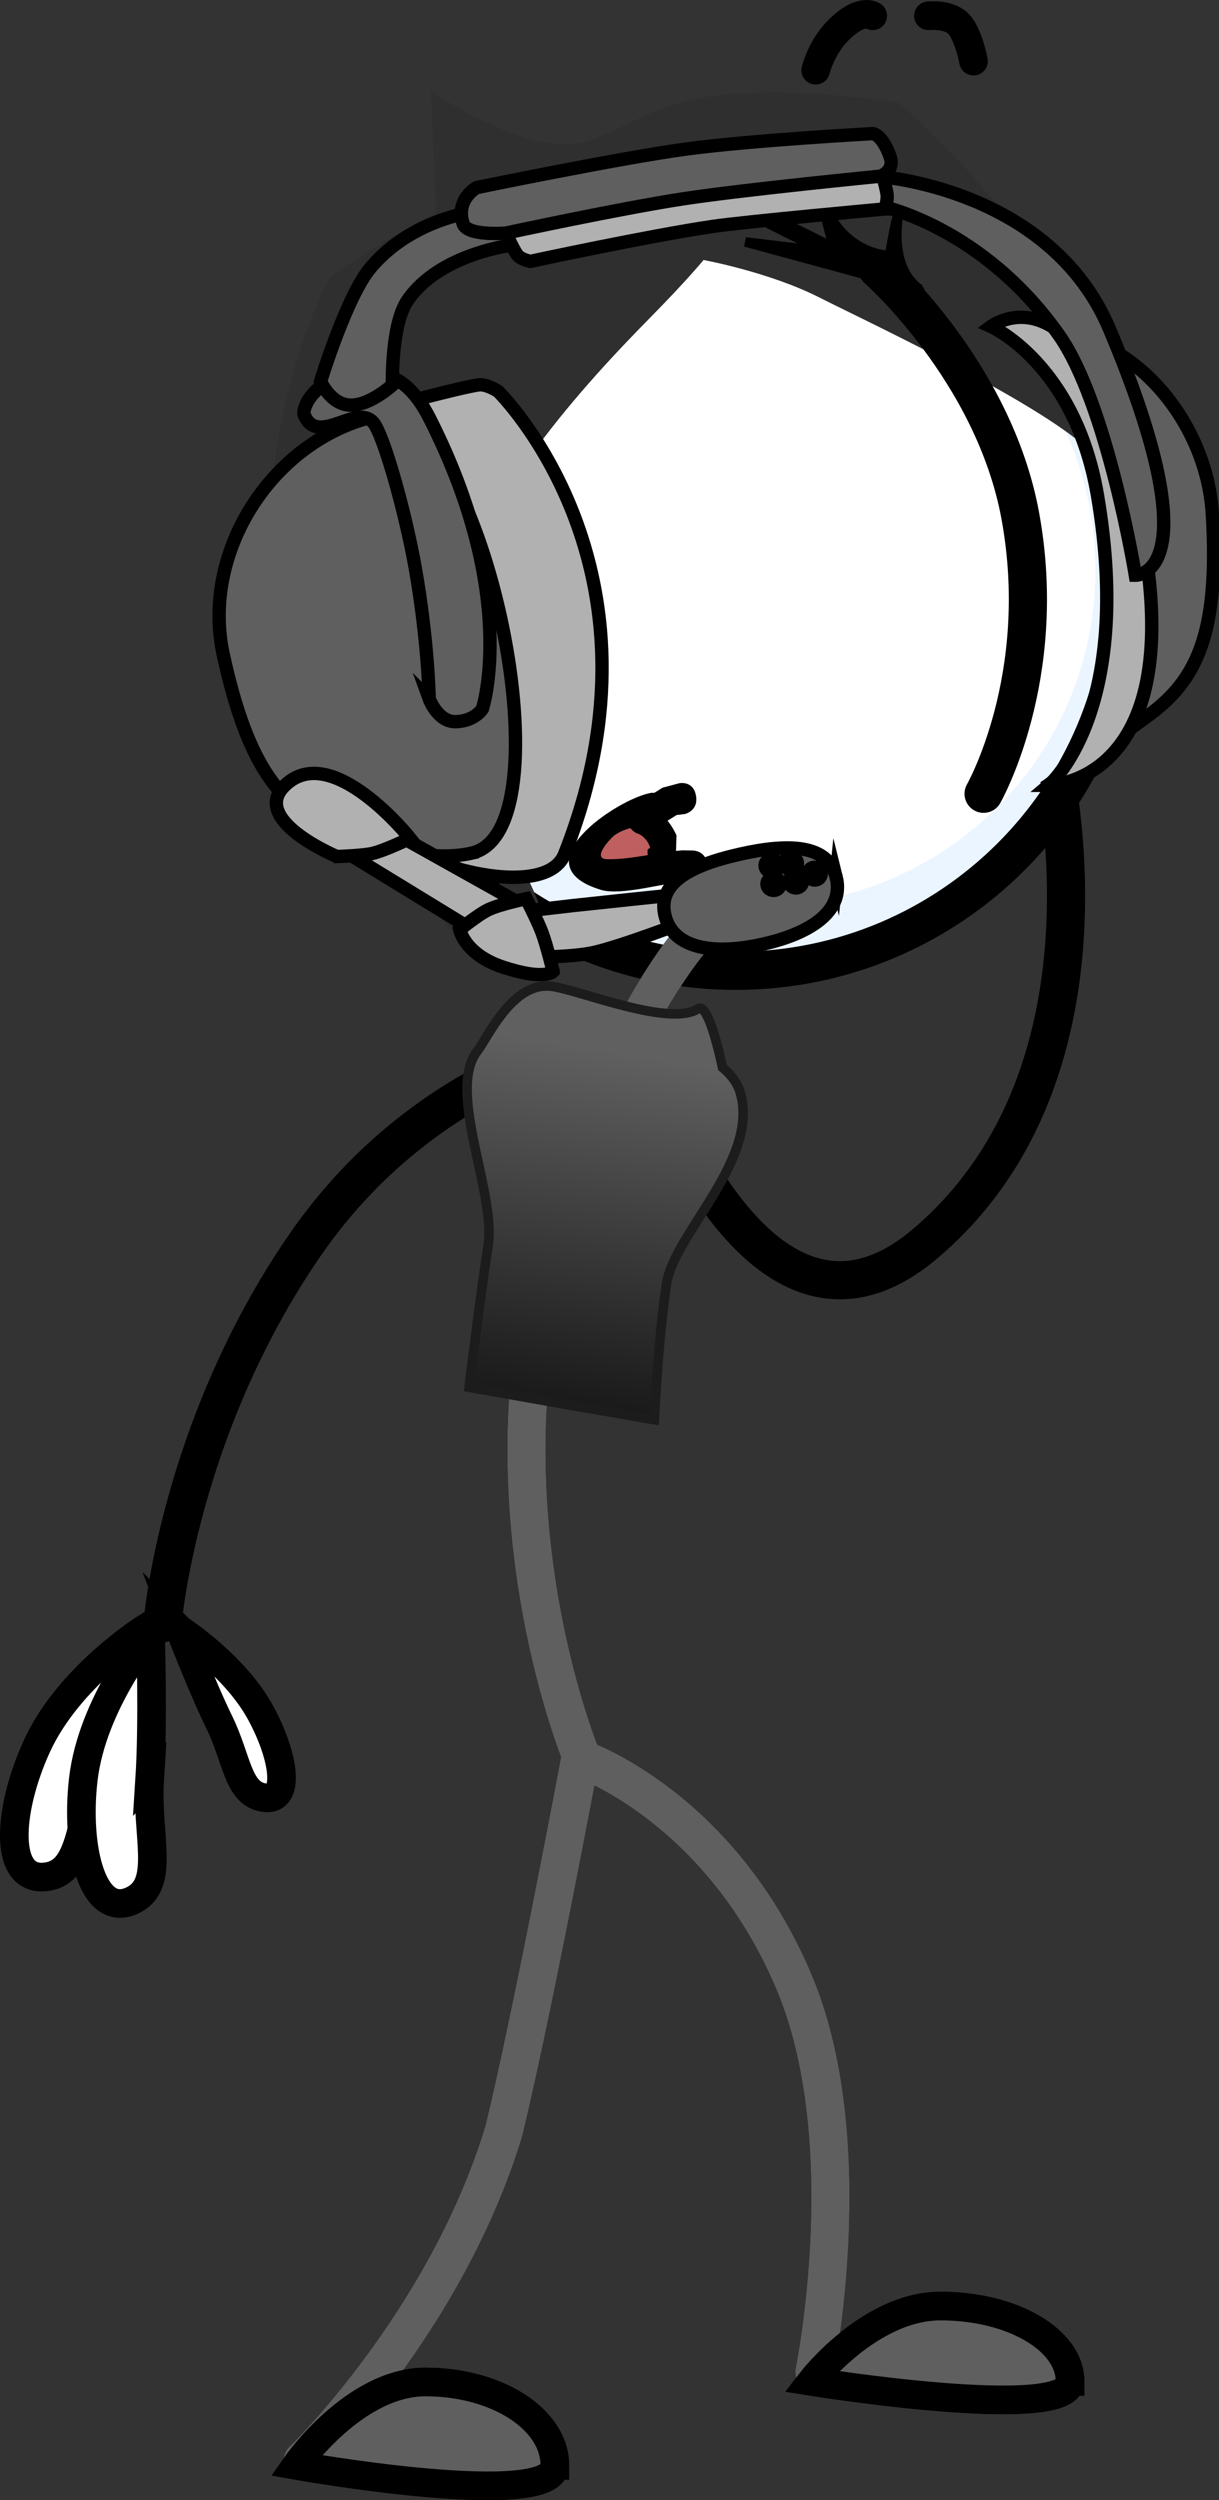 <svg version="1.1" xmlns="http://www.w3.org/2000/svg" xmlns:xlink="http://www.w3.org/1999/xlink" width="63.884" height="130.944" viewBox="0,0,63.884,130.944"><rect x="0" y="0" width="63.884" height="130.944" fill="#333333" stroke="none"/><defs><linearGradient x1="236.796" y1="193.33" x2="233.925" y2="211.885" gradientUnits="userSpaceOnUse" id="color-1"><stop offset="0" stop-color="#606060"/><stop offset="1" stop-color="#191919"/></linearGradient></defs><g transform="translate(-204.68,-138.306)"><g data-paper-data="{&quot;isPaintingLayer&quot;:true}" fill-rule="nonzero" stroke-linejoin="miter" stroke-miterlimit="10" stroke-dasharray="" stroke-dashoffset="0" style="mix-blend-mode: normal"><path d="M259.699,177.47c0,0 4.318,16.761 -6.526,25.967c-9.303,7.898 -15.141,-11.116 -15.141,-11.116c0,0 -10.463,1.172 -17.38,11.212c-6.627,9.619 -7.453,19.788 -7.453,19.788" fill="none" stroke="#000000" stroke-width="2" stroke-linecap="round"/><path d="M247.362,262.528c0,0 2.473,-12.056 -1.082,-20.447c-3.867,-9.128 -11.075,-11.632 -11.075,-11.632c0,0 -5.123,-12.122 -1.828,-25.725c3.176,-13.108 8.16,-17.928 8.16,-17.928" fill="none" stroke="#000000" stroke-width="2" stroke-linecap="round"/><path d="M263.656,168.729c0,11.279 -9.144,20.423 -20.423,20.423c-11.279,0 -20.423,-9.144 -20.423,-20.423c0,-11.279 9.144,-20.423 20.423,-20.423c11.279,0 20.423,9.144 20.423,20.423z" fill="#ebf5ff" stroke="#000000" stroke-width="2" stroke-linecap="butt"/><path d="M262.088,168.159c0,9.705 -7.868,17.573 -17.573,17.573c-9.705,0 -17.573,-7.868 -17.573,-17.573c0,-9.705 7.868,-17.573 17.573,-17.573c9.705,0 17.573,7.868 17.573,17.573z" fill="#ffffff" stroke="none" stroke-width="0" stroke-linecap="butt"/><path d="M230.091,189.014c0,0 -10.081,-10.575 -11.132,-19.88c-0.928,-8.211 2.631,-15.965 3.106,-16.355c1.398,-1.149 5.459,-3.335 5.459,-3.335l-0.266,-6.385c0,0 3.881,2.737 7.082,2.82c1.864,0.048 4.165,-2.063 7.396,-2.508c4.591,-0.632 10.041,0.322 10.041,0.322c0,0 3.1,2.553 6.072,6.516c2.749,3.666 5.353,8.647 6.153,11.331c0.28,0.939 1.726,3.4 1.922,6.134c0.225,3.137 -0.83,6.594 -1.016,7.893c-0.262,1.822 -1.494,-3.137 -1.494,-3.137l-1.987,3.597c0,0 1.81,1.264 0.965,-0.879c-1.059,-2.686 1.503,-7.906 0.022,-12.369c-0.743,-2.238 -12.226,-7.589 -14.779,-8.885c-2.644,-1.343 -6.085,-1.97 -6.085,-1.97c0,0 -0.822,1.016 -2.803,3.026c-3.405,3.455 -8.956,9.466 -10.4,15.546c-1.58,6.652 5.429,14.425 4.744,16.478c-0.593,1.779 -2.355,-2.632 -2.355,-2.632z" data-paper-data="{&quot;index&quot;:null}" fill="#2f2f2f" stroke="none" stroke-width="0" stroke-linecap="butt"/><path d="M235.063,230.526c0,0 -2.458,13.135 -3.981,19.397c-3.038,10.011 -10.535,17.249 -10.535,17.249" fill="none" stroke="#000000" stroke-width="2" stroke-linecap="round"/><path d="M250.652,152.382c0,0 6.11,5.365 7.498,12.937c1.552,8.466 -1.923,14.56 -1.923,14.56" fill="none" stroke="#000000" stroke-width="2" stroke-linecap="round"/><path d="M233.756,267.428c0,2.412 -13.557,0 -13.557,0c0,0 3.035,-4.367 6.779,-4.367c3.744,0 6.779,1.955 6.779,4.367z" fill="#9a5e4f" stroke="#000000" stroke-width="1.5" stroke-linecap="butt"/><path d="M260.756,263.031c0,2.179 -13.557,0 -13.557,0c0,0 3.035,-3.946 6.779,-3.946c3.744,0 6.779,1.767 6.779,3.946z" fill="#9a5e4f" stroke="#000000" stroke-width="1.5" stroke-linecap="butt"/><path d="M209.924,230.825c-1.098,2.776 -0.882,5.469 -2.764,5.768c-2.328,0.37 -2.092,-3.437 -0.561,-6.804c1.676,-3.686 5.709,-6.211 5.709,-6.211c0,0 -1.286,4.471 -2.384,7.246z" fill="#ffffff" stroke="#000000" stroke-width="1.5" stroke-linecap="butt"/><path d="M212.526,231.475c-0.191,2.979 0.842,5.476 -0.857,6.339c-2.101,1.068 -3.047,-2.628 -2.625,-6.302c0.462,-4.023 3.523,-7.665 3.523,-7.665c0,0 0.151,4.65 -0.041,7.628z" fill="#ffffff" stroke="#000000" stroke-width="1.5" stroke-linecap="butt"/><path d="M214.115,223.667c0,0 2.859,1.845 4.219,4.338c1.243,2.278 1.649,4.784 0.07,4.431c-1.277,-0.285 -1.309,-2.039 -2.224,-3.91c-0.915,-1.87 -2.066,-4.86 -2.066,-4.86z" data-paper-data="{&quot;index&quot;:null}" fill="#ffffff" stroke="#000000" stroke-width="1.5" stroke-linecap="butt"/><g stroke="none" stroke-linecap="butt"><g><path d="M239.224,182.692c-0.013,0.649 -0.759,1.157 -1.666,1.135c-0.907,-0.022 -1.632,-0.566 -1.619,-1.214c0.013,-0.649 0.759,-1.157 1.666,-1.135c0.907,0.022 1.632,0.566 1.619,1.214z" fill="#c05f5f" stroke-width="0"/><path d="M238.622,182.796l0.133,-0.088c-0.098,-0.344 -0.384,-0.665 -0.701,-0.759c0,0 -0.193,-0.082 -0.336,-0.271c-0.287,0.075 -0.567,0.187 -0.838,0.379c-0.151,0.107 -1.243,1.23 -0.386,1.25c0.67,0.015 1.403,-0.094 2.133,-0.213c-0.025,-0.166 -0.005,-0.298 -0.005,-0.298zM240.134,182.06l-0.026,0.813c0.112,-0.012 0.222,-0.023 0.331,-0.031l0.568,0.01c0,0 0.75,0.018 0.733,0.84c-0.017,0.822 -0.766,0.804 -0.766,0.804l-0.432,-0.014c-1.125,0.084 -3.326,0.742 -4.36,0.432c-4.335,-1.299 0.856,-4.774 2.609,-5.08c0,0 0.741,-0.129 0.859,0.683c0.041,0.279 -0.02,0.478 -0.118,0.618c0.246,0.273 0.453,0.589 0.603,0.924z" fill="#000000" stroke-width="0.5"/></g><path d="M241.154,179.975c0.147,0.807 -0.589,0.967 -0.589,0.967l-0.421,0.049c-0.241,0.151 -0.482,0.302 -0.724,0.453c0,0 -0.651,0.407 -1.023,-0.307c-0.372,-0.714 0.28,-1.122 0.28,-1.122c0.241,-0.151 0.482,-0.302 0.724,-0.453l0.871,-0.233c0,0 0.736,-0.161 0.882,0.646z" fill="#000000" stroke-width="0.5"/></g><path d="M247.426,141.983c0,0 0.282,-1.144 1.114,-2.014c1.231,-1.288 1.876,-0.835 1.876,-0.835" fill="none" stroke="#000000" stroke-width="1.5" stroke-linecap="round"/><path d="M253.335,139.133c0,0 1.033,-0.121 1.567,0.415c0.533,0.536 0.797,1.96 0.797,1.96" fill="none" stroke="#000000" stroke-width="1.5" stroke-linecap="round"/><path d="M247.362,262.528c0,0 2.473,-12.056 -1.082,-20.447c-3.867,-9.128 -11.075,-11.632 -11.075,-11.632c0,0 -5.123,-12.122 -1.828,-25.725c3.176,-13.108 8.16,-17.928 8.16,-17.928" fill="none" stroke="#5f5f5f" stroke-width="2" stroke-linecap="round"/><path d="M235.063,230.526c0,0 -2.458,13.135 -3.981,19.397c-3.038,10.011 -10.535,17.249 -10.535,17.249" fill="none" stroke="#5f5f5f" stroke-width="2" stroke-linecap="round"/><path d="M233.756,267.428c0,2.412 -13.557,0 -13.557,0c0,0 3.035,-4.367 6.779,-4.367c3.744,0 6.779,1.955 6.779,4.367z" fill="#5f5f5f" stroke="#000000" stroke-width="1.5" stroke-linecap="butt"/><path d="M260.756,263.031c0,2.179 -13.557,0 -13.557,0c0,0 3.035,-3.946 6.779,-3.946c3.744,0 6.779,1.767 6.779,3.946z" fill="#5f5f5f" stroke="#000000" stroke-width="1.5" stroke-linecap="butt"/><path d="M252.856,153.541c0,0 -6.792,-2.636 -9.848,-4.662c-1.884,-1.249 5.392,2.411 5.392,2.411c0,0 -0.876,-2.747 -0.183,-1.589c1.196,1.996 3.081,1.986 3.081,1.986c0,0 0.515,-3.007 0.404,-1.617c-0.217,2.719 1.227,3.405 1.227,3.405l-9.189,-2.499l7.741,0.932l1.375,1.634z" data-paper-data="{&quot;index&quot;:null}" fill="#000000" stroke="#000000" stroke-width="0.5" stroke-linecap="round"/><path d="M238.971,212.666c0,0 -3.328,-0.575 -4.876,-0.846c-1.677,-0.294 -4.831,-0.855 -4.831,-0.855c0,0 0.57,-4.675 0.998,-7.442c0.421,-2.722 -2.178,-8.078 -0.577,-10.152c0.573,-0.742 1.876,-3.721 3.954,-3.4c1.548,0.239 6.153,2.13 7.632,1.166c0.572,-0.373 1.272,3.082 1.272,3.082c0,0 0.692,0.511 0.924,1.284c1.053,3.507 -3.448,7.412 -3.85,10.012c-0.443,2.864 -0.646,7.151 -0.646,7.151z" data-paper-data="{&quot;index&quot;:null}" fill="url(#color-1)" stroke="#1c1c1c" stroke-width="0.5" stroke-linecap="butt"/><g data-paper-data="{&quot;index&quot;:null}" stroke="#000000" stroke-width="0.7" stroke-linecap="butt"><path d="M261.629,177.428c1.426,-2.296 2.535,-6.059 2.214,-9.674c-0.41,-4.617 -3.167,-8.985 -4.594,-11.075c-0.513,-0.751 -2.782,-1.345 -2.005,-1.359c2.51,-0.046 4.927,0.564 6.859,2.069c2.312,1.801 3.926,4.765 4.111,7.821c0.381,6.285 -0.837,8.693 -3.271,10.511c-1.723,1.288 -5.555,3.85 -5.555,3.85c0,0 1.499,-0.95 2.241,-2.144z" data-paper-data="{&quot;index&quot;:null}" fill="#5f5f5f"/><path d="M264.61,166.576c2.236,12.817 -4.968,12.859 -4.968,12.859c0,0 4.508,-3.797 2.546,-15.225c-1.179,-6.867 -5.576,-8.806 -5.576,-8.806c0,0 5.349,-4.012 7.998,11.173z" data-paper-data="{&quot;index&quot;:null}" fill="#b1b1b1"/><path d="M260.178,155.858c-3.988,-5.675 -9.295,-6.748 -9.295,-6.748l-0.161,-1.56c0,0 8.981,0.597 12.101,7.988c5.477,12.976 1.357,12.898 1.357,12.898c0,0 -1.457,-8.957 -4.001,-12.578z" data-paper-data="{&quot;index&quot;:null}" fill="#5f5f5f"/><path d="M229.136,183.932c-1.416,-0.344 -2.524,-0.97 -2.524,-0.97l-1.625,-23.333c0,0 3.789,-1.025 4.772,-1.165c0.425,-0.06 1.029,0.339 1.029,0.339c0,0 9.415,9.219 3.481,24.232c-0.585,1.479 -3.142,1.38 -5.132,0.896z" data-paper-data="{&quot;index&quot;:null}" fill="#b1b1b1"/><path d="M229.406,182.987c-2.221,0.506 -5.031,-0.353 -7.043,-1.17c-2.842,-1.153 -4.667,-3.159 -5.986,-9.243c-1.178,-5.431 2.637,-11.254 7.996,-12.475c5.359,-1.22 10.392,21.667 5.033,22.887z" data-paper-data="{&quot;index&quot;:null}" fill="#5f5f5f"/><path d="M227.173,174.906c0,0 -0.049,-3.002 -0.733,-6.862c-0.484,-2.732 -1.503,-6.42 -2.083,-7.443c-0.796,-1.402 -3.001,1.19 -3.73,-0.557c-0.143,-0.343 0.483,-1.783 2.241,-2.032c1.071,-0.152 2.826,-0.753 4.32,2.19c4.723,9.305 2.775,15.225 2.775,15.225c0,0 -0.383,0.642 -1.382,0.677c-0.963,0.033 -1.408,-1.198 -1.408,-1.198z" data-paper-data="{&quot;index&quot;:null}" fill="#5f5f5f"/><path d="M231.648,151.123c0,0 -3.9,0.413 -5.613,2.922c-0.872,1.277 -0.789,4.427 -0.789,4.427c0,0 -1.195,1.091 -2.22,1.053c-1.026,-0.038 -1.546,-1.242 -1.546,-1.242c0,0 1.356,-4.443 2.61,-5.939c2.647,-3.156 6.968,-3.125 6.968,-3.125l0.59,1.903z" data-paper-data="{&quot;index&quot;:null}" fill="#5f5f5f"/><path d="M251.066,149.248c0,0 -7.32,0.663 -9.058,0.92c-3.339,0.493 -9.535,1.828 -9.535,1.828c0,0 -0.494,-0.099 -0.671,-0.326c-0.264,-0.336 -0.756,-1.497 -0.756,-1.497l19.746,-3.175c0,0 0.327,1.08 0.378,1.495c0.035,0.282 -0.102,0.755 -0.102,0.755z" data-paper-data="{&quot;index&quot;:null}" fill="#b1b1b1"/><path d="M250.808,147.534c0,0 -7.061,0.69 -10.283,1.179c-3.314,0.503 -9.331,1.801 -9.331,1.801c0,0 -2.023,0.172 -2.242,-0.49c-0.421,-1.274 0.703,-1.891 0.703,-1.891c0,0 7.46,-1.541 10.965,-2.018c3.416,-0.465 9.802,-0.811 9.802,-0.811c0,0 0.48,0.03 0.898,1.185c0.288,0.796 -0.512,1.045 -0.512,1.045z" data-paper-data="{&quot;index&quot;:null}" fill="#5f5f5f"/><path d="M231.885,185.595c0,0 0.168,0.785 -0.011,0.952c-0.339,0.315 -1.869,0.798 -1.869,0.798l-6.888,-4.213l2.783,-0.882z" data-paper-data="{&quot;index&quot;:null}" fill="#b1b1b1"/><path d="M222.332,183.166c0,0 -4.576,-1.906 -2.73,-3.714c2.454,-2.404 6.568,2.758 6.568,2.758c0,0 -1.244,0.612 -1.95,0.788c-0.503,0.125 -1.887,0.169 -1.887,0.169z" data-paper-data="{&quot;index&quot;:null}" fill="#b1b1b1"/><path d="M235.816,188.189c-1.114,0.254 -3.284,0.252 -3.284,0.252l-0.596,-2.383c0,0 1.792,-0.215 2.817,-0.328c1.411,-0.155 4.867,-0.514 4.867,-0.514l0.827,1.422c0,0 -3.193,1.223 -4.633,1.551z" data-paper-data="{&quot;index&quot;:null}" fill="#b1b1b1"/><path d="M233.669,189.185c0,0 -0.442,0.497 -2.631,-0.227c-2.016,-0.666 -2.264,-1.962 -2.264,-1.962c0,0 0.968,-0.799 1.523,-1.057c0.603,-0.28 1.962,-0.563 1.962,-0.563c0,0 0.605,1.177 0.832,1.788c0.242,0.655 0.578,2.02 0.578,2.02z" data-paper-data="{&quot;index&quot;:null}" fill="#b1b1b1"/><g data-paper-data="{&quot;index&quot;:null}"><path d="M248.501,184.239c0.421,1.684 -1.149,2.904 -3.81,3.51c-2.661,0.606 -4.734,0.216 -5.155,-1.468c-0.421,-1.684 1.219,-2.623 3.88,-3.229c2.661,-0.606 4.664,-0.496 5.085,1.188z" fill="#5f5f5f"/><g fill="#b1b1b1"><path d="M245.302,184.934c-0.187,0.043 -0.375,-0.069 -0.42,-0.249c-0.045,-0.18 0.07,-0.36 0.257,-0.403c0.187,-0.043 0.375,0.069 0.42,0.249c0.045,0.18 -0.07,0.36 -0.257,0.403z"/><path d="M246.472,184.806c-0.187,0.043 -0.375,-0.069 -0.42,-0.249c-0.045,-0.18 0.07,-0.36 0.257,-0.403c0.187,-0.043 0.375,0.069 0.42,0.249c0.045,0.18 -0.07,0.36 -0.257,0.403z"/><path d="M247.455,184.389c-0.187,0.043 -0.375,-0.069 -0.42,-0.249c-0.045,-0.18 0.07,-0.36 0.257,-0.403c0.187,-0.043 0.375,0.069 0.42,0.249c0.045,0.18 -0.07,0.36 -0.257,0.403z"/><path d="M246.204,183.848c-0.187,0.043 -0.375,-0.069 -0.42,-0.249c-0.045,-0.18 0.07,-0.36 0.257,-0.403c0.187,-0.043 0.375,0.069 0.42,0.249c0.045,0.18 -0.07,0.36 -0.257,0.403z"/><path d="M245.203,183.966c-0.187,0.043 -0.375,-0.069 -0.42,-0.249c-0.045,-0.18 0.07,-0.36 0.257,-0.403c0.187,-0.043 0.375,0.069 0.42,0.249c0.045,0.18 -0.07,0.36 -0.257,0.403z"/></g></g></g></g></g></svg>